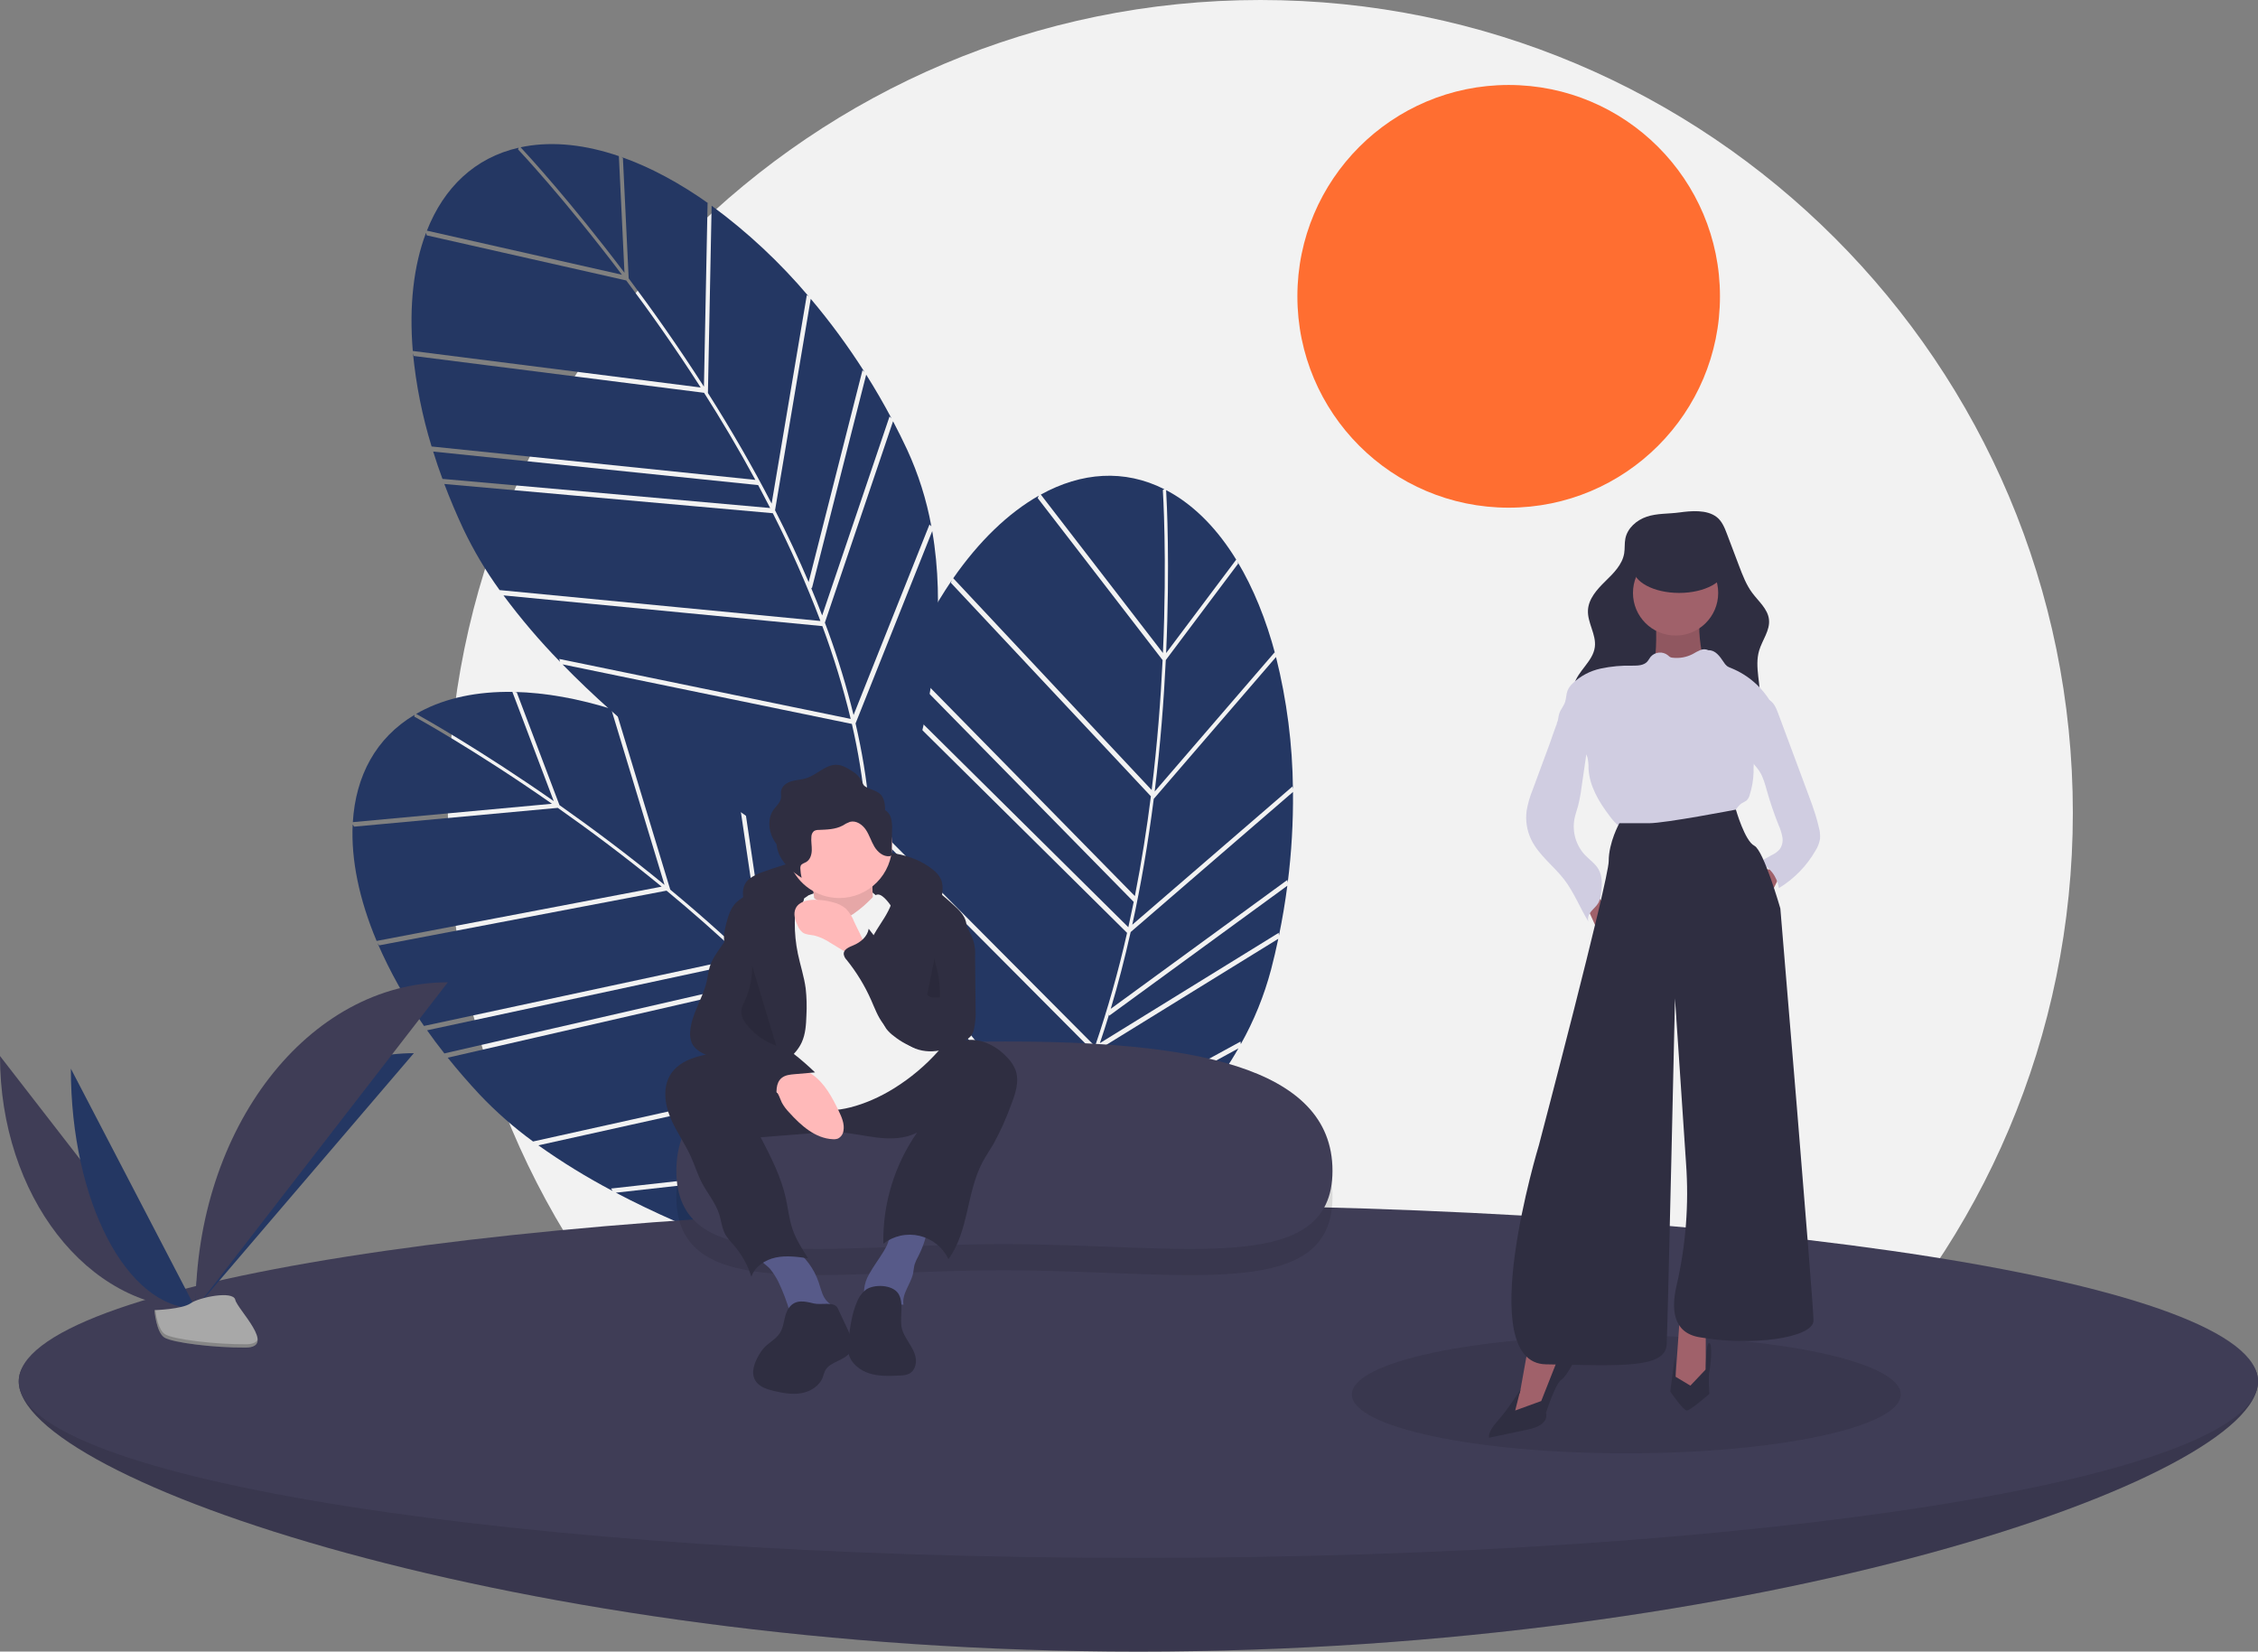<svg width="592" height="433" viewBox="0 0 592 433" fill="none" xmlns="http://www.w3.org/2000/svg">
<rect x="0" y="0" width="592" height="433" fill="#808080" stroke="none"/>
<g clip-path="url(#clip0_1426_340)">
<path d="M330.438 426.144C448.085 426.144 543.456 330.749 543.456 213.072C543.456 95.396 448.085 0 330.438 0C212.791 0 117.42 95.396 117.42 213.072C117.42 330.749 212.791 426.144 330.438 426.144Z" fill="#F2F2F2"/>
<path d="M395.543 133.099C426.138 133.099 450.94 108.291 450.94 77.689C450.94 47.087 426.138 22.279 395.543 22.279C364.949 22.279 340.147 47.087 340.147 77.689C340.147 108.291 364.949 133.099 395.543 133.099Z" fill="#FF6E31"/>
<path d="M163.312 41.405L164.826 72.981C171.103 81.355 177.874 90.938 184.557 101.381L185.512 53.209L186.038 53.545C178.308 48.022 170.449 43.795 162.785 41.113L163.312 41.405Z" fill="#243763"/>
<path d="M163.723 71.514L162.256 40.928C153.649 37.992 145.297 37.017 137.664 38.379C137.267 38.45 136.876 38.532 136.487 38.614C138.426 40.696 149.73 52.989 163.723 71.514Z" fill="#243763"/>
<path d="M233.221 109.186L233.729 109.671C231.643 105.746 229.432 101.931 227.095 98.224L212.861 154.247L212.62 154.035C213.649 156.492 214.628 158.933 215.556 161.357L233.221 109.186Z" fill="#243763"/>
<path d="M211.536 77.336L212.06 77.756C204.535 68.837 195.98 60.841 186.574 53.935L185.601 103.025C191.82 112.842 197.388 122.512 202.305 132.034L211.536 77.336Z" fill="#243763"/>
<path d="M108.28 92.662C109.08 100.936 110.714 109.109 113.156 117.055L198.038 125.812C193.607 117.638 189.033 109.97 184.592 102.981L108.496 93.33L108.28 92.662Z" fill="#243763"/>
<path d="M116.244 126.218L116.015 125.551L201.924 133.189C200.887 131.159 199.837 129.155 198.776 127.178L113.58 118.389L113.356 117.721C114.215 120.522 115.178 123.354 116.244 126.218Z" fill="#243763"/>
<path d="M226.128 97.056L226.644 97.512C222.385 90.811 217.679 84.406 212.557 78.339L203.201 133.777C206.444 140.145 209.381 146.423 212.012 152.612L226.128 97.056Z" fill="#243763"/>
<path d="M224.311 189.662C227.725 204.44 229.019 218.413 228.165 231.427C232.969 221.188 251.239 178.772 244.41 139.241L224.311 189.662Z" fill="#243763"/>
<path d="M132.004 156.095C136.549 162.22 141.5 168.033 146.823 173.495L146.616 172.755L223.034 188.48C221.046 180.228 218.565 172.102 215.604 164.147L132.004 156.095Z" fill="#243763"/>
<path d="M163.063 72.03C147.919 51.99 135.969 39.324 135.797 39.143L135.994 38.721C124.502 41.33 116.387 49.151 111.923 60.472L163.063 72.03Z" fill="#243763"/>
<path d="M216.263 163.238C216.545 163.992 216.832 164.747 217.105 165.498C219.729 172.689 221.96 180.019 223.788 187.453L243.696 137.51L244.182 137.998C242.922 131.048 240.786 124.286 237.827 117.874C236.652 115.359 235.423 112.883 234.139 110.445L216.263 163.238Z" fill="#243763"/>
<path d="M183.703 101.589C177.088 91.268 170.394 81.801 164.189 73.526L111.875 61.702L111.697 61.041C108.432 69.644 107.238 80.212 108.227 92.016L183.703 101.589Z" fill="#243763"/>
<path d="M223.344 189.792L147.484 174.182C179.392 206.945 224.034 232.072 226.883 233.66C228.212 219.225 226.705 204.398 223.344 189.792Z" fill="#243763"/>
<path d="M215.067 162.802L215.084 162.752C211.436 153.134 207.274 143.719 202.614 134.548L116.493 126.891C117.955 130.764 119.608 134.678 121.451 138.634C124.135 144.269 127.327 149.648 130.988 154.704L215.067 162.802Z" fill="#243763"/>
<path d="M324.616 147.763L305.647 173.048C305.142 183.502 304.247 195.202 302.735 207.51L334.187 171.016L334.378 171.612C331.946 162.425 328.589 154.157 324.397 147.201L324.616 147.763Z" fill="#243763"/>
<path d="M305.733 171.214L324.107 146.721C319.35 138.968 313.539 132.89 306.791 129.069C306.44 128.87 306.088 128.684 305.735 128.499C305.902 131.34 306.769 148.019 305.733 171.214Z" fill="#243763"/>
<path d="M335.238 244.567L335.32 245.264C336.216 240.911 336.946 236.562 337.51 232.216L290.824 266.283L290.774 265.966C289.999 268.515 289.197 271.02 288.366 273.479L335.238 244.567Z" fill="#243763"/>
<path d="M338.846 206.202L338.982 206.86C338.874 195.189 337.383 183.573 334.542 172.253L302.49 209.441C301.02 220.97 299.143 231.97 296.858 242.44L338.846 206.202Z" fill="#243763"/>
<path d="M249.547 152.131C244.887 159.014 240.934 166.35 237.748 174.028L297.539 234.926C299.338 225.804 300.705 216.98 301.741 208.764L249.287 152.783L249.547 152.131Z" fill="#243763"/>
<path d="M234.284 183.056L234.533 182.397L295.828 243.088C296.324 240.862 296.793 238.649 297.236 236.449L237.224 175.327L237.477 174.67C236.353 177.375 235.288 180.17 234.284 183.056Z" fill="#243763"/>
<path d="M337.51 230.699L337.617 231.38C338.609 223.502 339.069 215.566 338.993 207.626L296.437 244.354C294.874 251.328 293.132 258.037 291.213 264.482L337.51 230.699Z" fill="#243763"/>
<path d="M277.06 300.864C270.267 314.425 262.353 326.012 253.397 335.49C263.626 330.669 304.744 309.656 324.691 274.853L277.06 300.864Z" fill="#243763"/>
<path d="M227.37 216.121C226.966 223.738 227.072 231.374 227.689 238.977L228.001 238.275L276.831 299.139C280.561 291.515 283.832 283.674 286.624 275.659L227.37 216.121Z" fill="#243763"/>
<path d="M304.896 171.191C306.01 146.094 304.884 128.715 304.867 128.466L305.288 128.267C294.772 122.945 283.536 123.792 272.878 129.662L304.896 171.191Z" fill="#243763"/>
<path d="M287.711 275.378C287.448 276.139 287.187 276.904 286.919 277.656C284.354 284.869 281.399 291.938 278.066 298.83L325.245 273.065L325.309 273.751C328.77 267.594 331.436 261.024 333.246 254.196C333.945 251.511 334.577 248.819 335.143 246.122L287.711 275.378Z" fill="#243763"/>
<path d="M301.944 207.124C303.431 194.956 304.312 183.393 304.809 173.061L272.057 130.579L272.342 129.957C264.341 134.499 256.683 141.877 249.918 151.599L301.944 207.124Z" fill="#243763"/>
<path d="M276.233 300.347L227.76 239.928C231.444 285.518 249.804 333.351 250.986 336.392C261.214 326.122 269.508 313.741 276.233 300.347Z" fill="#243763"/>
<path d="M287.068 274.28L287.113 274.252C290.437 264.517 293.234 254.61 295.493 244.573L234.047 183.733C232.703 187.649 231.48 191.718 230.377 195.94C228.85 201.993 227.879 208.173 227.475 214.402L287.068 274.28Z" fill="#243763"/>
<path d="M135.486 181.522L146.683 211.083C155.24 217.106 164.641 224.126 174.224 231.992L160.246 185.883L160.85 186.041C151.791 183.177 143.012 181.588 134.894 181.406L135.486 181.522Z" fill="#243763"/>
<path d="M145.18 210.029L134.334 181.394C125.241 181.262 116.997 182.918 110.158 186.573C109.802 186.763 109.456 186.962 109.111 187.161C111.599 188.541 126.148 196.737 145.18 210.029Z" fill="#243763"/>
<path d="M222.916 224.369L223.549 224.673C220.353 221.586 217.071 218.641 213.703 215.838L217.478 273.518L217.183 273.391C218.922 275.41 220.607 277.428 222.239 279.447L222.916 224.369Z" fill="#243763"/>
<path d="M192.452 200.783L193.08 201.02C183.167 194.864 172.559 189.905 161.48 186.245L175.725 233.232C184.673 240.646 192.956 248.12 200.575 255.656L192.452 200.783Z" fill="#243763"/>
<path d="M98.988 247.283C102.306 254.905 106.384 262.172 111.162 268.973L194.595 251.058C187.855 244.655 181.135 238.776 174.752 233.503L99.4 247.851L98.988 247.283Z" fill="#243763"/>
<path d="M116.931 276.733L116.508 276.17L200.57 256.873C198.956 255.263 197.338 253.681 195.718 252.13L111.978 270.111L111.559 269.545C113.241 271.943 115.032 274.339 116.931 276.733Z" fill="#243763"/>
<path d="M212.422 215.026L213.054 215.299C206.933 210.244 200.478 205.607 193.732 201.421L201.966 257.037C207.017 262.09 211.751 267.153 216.166 272.226L212.422 215.026Z" fill="#243763"/>
<path d="M239.311 303.659C247.125 316.658 252.673 329.547 255.883 342.187C257.288 330.964 261.556 284.976 242.845 249.493L239.311 303.659Z" fill="#243763"/>
<path d="M141.151 300.275C147.367 304.694 153.872 308.692 160.622 312.241L160.196 311.601L237.732 302.929C233.291 295.696 228.421 288.735 223.147 282.085L141.151 300.275Z" fill="#243763"/>
<path d="M144.712 210.724C124.117 196.347 108.838 187.996 108.619 187.877L108.676 187.414C98.552 193.449 93.252 203.396 92.505 215.543L144.712 210.724Z" fill="#243763"/>
<path d="M223.492 281.017C223.993 281.646 224.5 282.276 224.991 282.906C229.709 288.934 234.096 295.214 238.132 301.72L241.631 248.067L242.245 248.381C238.898 242.161 234.778 236.391 229.981 231.207C228.088 229.179 226.153 227.204 224.178 225.282L223.492 281.017Z" fill="#243763"/>
<path d="M173.475 232.453C163.996 224.683 154.703 217.749 146.245 211.798L92.839 216.727L92.466 216.154C92.019 225.345 94.149 235.765 98.737 246.685L173.475 232.453Z" fill="#243763"/>
<path d="M238.432 304.081L161.463 312.689C201.933 333.983 252.153 344.077 255.354 344.707C252.157 330.568 246.141 316.933 238.432 304.081Z" fill="#243763"/>
<path d="M222.22 280.972L222.22 280.92C215.779 272.9 208.911 265.233 201.645 257.952L117.376 277.296C119.963 280.527 122.745 283.739 125.72 286.931C130.014 291.461 134.712 295.589 139.756 299.266L222.22 280.972Z" fill="#243763"/>
<path d="M592 362.166C592 387.721 460.577 433 298.458 433C136.339 433 4.916 387.721 4.916 362.166C4.916 336.612 136.339 340.459 298.458 340.459C460.577 340.459 592 336.612 592 362.166Z" fill="#3F3D56"/>
<path opacity="0.1" d="M592 362.166C592 387.721 460.577 433 298.458 433C136.339 433 4.916 387.721 4.916 362.166C4.916 336.612 136.339 340.459 298.458 340.459C460.577 340.459 592 336.612 592 362.166Z" fill="black"/>
<path d="M298.458 408.437C460.577 408.437 592 387.721 592 362.166C592 336.612 460.577 315.896 298.458 315.896C136.339 315.896 4.916 336.612 4.916 362.166C4.916 387.721 136.339 408.437 298.458 408.437Z" fill="#3F3D56"/>
<path opacity="0.1" d="M349.35 313.804C349.35 341.645 310.553 333.033 263.05 333.033C215.547 333.033 177.327 341.645 177.327 313.804C177.327 285.963 216.119 279.908 263.621 279.908C311.124 279.908 349.35 285.963 349.35 313.804Z" fill="black"/>
<path d="M349.35 306.949C349.35 334.79 310.553 326.178 263.05 326.178C215.547 326.178 177.327 334.79 177.327 306.949C177.327 279.108 216.119 273.053 263.621 273.053C311.124 273.053 349.35 279.108 349.35 306.949Z" fill="#3F3D56"/>
<path d="M196.535 230.342C197.58 229.599 198.733 229.02 199.954 228.627C207.695 225.746 215.806 223.98 224.044 223.382C231.207 222.874 238.97 223.478 244.565 227.98C245.435 228.619 246.147 229.449 246.647 230.406C247.35 231.926 247.137 233.692 246.909 235.35C246.858 235.994 246.696 236.624 246.43 237.212C245.677 238.645 243.823 239.148 242.214 238.976C240.604 238.804 239.093 238.123 237.505 237.807C236.522 237.635 235.528 237.534 234.531 237.504L224.571 236.964C218.378 236.629 212.103 236.299 206.028 237.549C204.158 237.886 202.351 238.509 200.67 239.396C199.283 240.175 198.348 241.293 197.061 239.854C194.799 237.326 193.547 232.678 196.535 230.342Z" fill="#2F2E41"/>
<path d="M211.969 234.748C211.969 234.748 225.365 228.741 230.446 235.672C235.527 242.603 227.674 239.831 227.674 239.831L218.898 242.603L209.197 240.755L211.969 234.748Z" fill="#F2F2F2"/>
<path d="M212.661 230.358C212.661 230.358 214.509 239.137 213.123 241.448C211.738 243.758 220.976 246.992 220.976 246.992L229.753 243.296C229.753 243.296 227.443 228.972 229.753 226.2L212.661 230.358Z" fill="#FFB9B9"/>
<path opacity="0.1" d="M212.661 230.358C212.661 230.358 214.509 239.137 213.123 241.448C211.738 243.758 220.976 246.992 220.976 246.992L229.753 243.296C229.753 243.296 227.443 228.972 229.753 226.2L212.661 230.358Z" fill="black"/>
<path d="M204.005 335.92C205.247 338.496 206.269 341.173 207.058 343.922C207.071 344.013 207.103 344.1 207.152 344.177C207.201 344.255 207.266 344.321 207.342 344.372C207.418 344.423 207.504 344.457 207.595 344.472C207.685 344.487 207.778 344.483 207.867 344.46L216.083 344.451C217.097 344.45 218.458 344.124 218.447 343.11C218.44 342.397 217.711 341.953 217.169 341.49C215.665 340.206 215.274 338.09 214.651 336.213C213.44 332.597 211.107 329.462 207.991 327.265C207.569 326.935 207.085 326.696 206.567 326.561C206.046 326.486 205.515 326.514 205.006 326.646C203.563 326.937 198.177 327.933 199.195 330.031C199.633 330.935 201.256 331.875 201.937 332.72C202.73 333.716 203.423 334.788 204.005 335.92Z" fill="#575A89"/>
<path d="M232.578 326.388C232.288 326.997 231.966 327.59 231.612 328.164C230.421 330.128 229.017 331.96 227.908 333.971C227.161 335.2 226.7 336.581 226.558 338.012C226.495 338.728 226.604 339.448 226.877 340.112C227.15 340.777 227.579 341.366 228.126 341.831C229.319 342.736 230.954 342.778 232.437 342.567C233.919 342.356 235.393 341.931 236.886 342.043C236.383 339.194 238.785 336.686 239.386 333.855C239.555 333.06 239.58 332.236 239.806 331.455C240.05 330.742 240.361 330.053 240.736 329.399C241.933 327.068 242.778 324.574 243.245 321.996C243.302 321.683 235.942 321.632 235.251 321.781C233.097 322.248 233.412 324.601 232.578 326.388Z" fill="#575A89"/>
<path d="M175.847 281.623C173.746 284.912 174.23 289.27 175.706 292.884C177.182 296.497 179.53 299.691 181.138 303.248C182.163 305.515 182.882 307.92 184.036 310.124C185.465 312.854 187.551 315.26 188.51 318.188C189.122 320.055 189.262 322.1 190.252 323.797C190.851 324.703 191.534 325.551 192.292 326.328C194.425 328.772 196.026 331.634 196.995 334.73C197.9 332.033 200.61 330.265 203.393 329.682C206.177 329.099 209.061 329.495 211.877 329.893C210.306 327.459 208.72 324.994 207.784 322.252C206.878 319.6 206.611 316.78 206.001 314.045C204.75 308.437 202.078 303.264 199.432 298.164L213.03 297.085C215.249 296.862 217.481 296.779 219.711 296.837C223.221 297.003 226.659 297.863 230.15 298.261C233.641 298.659 237.334 298.555 240.445 296.921C234.496 305.459 231.398 315.66 231.594 326.065C232.923 325.035 234.466 324.315 236.11 323.958C237.754 323.601 239.457 323.617 241.094 324.003C242.731 324.389 244.261 325.137 245.572 326.192C246.883 327.246 247.941 328.58 248.67 330.097C253.999 322.813 253.366 312.672 257.588 304.695C258.456 303.055 259.521 301.527 260.458 299.925C262.228 296.708 263.744 293.357 264.992 289.903C266.173 286.881 267.363 283.519 266.23 280.479C265.76 279.325 265.075 278.272 264.211 277.374C261.775 274.687 258.384 272.699 254.758 272.617C249.193 272.49 244.595 276.616 239.713 279.292C233.885 282.39 227.293 283.758 220.713 283.233C214.007 282.758 207.603 280.562 201.214 278.629C198.018 277.616 194.769 276.778 191.482 276.118C188.742 275.604 186.133 276.173 183.433 276.874C180.493 277.637 177.539 278.974 175.847 281.623Z" fill="#2F2E41"/>
<path d="M233.911 221.579C233.907 225.255 232.446 228.779 229.848 231.378C227.25 233.977 223.727 235.438 220.052 235.441C219.227 235.442 218.402 235.368 217.59 235.219C214.997 234.751 212.591 233.552 210.654 231.764C208.717 229.976 207.331 227.673 206.657 225.125C205.982 222.576 206.049 219.888 206.848 217.376C207.647 214.864 209.145 212.632 211.168 210.942C213.19 209.252 215.652 208.173 218.266 207.833C220.879 207.494 223.535 207.906 225.923 209.023C228.31 210.139 230.33 211.914 231.744 214.138C233.159 216.362 233.911 218.943 233.911 221.579Z" fill="#FFB9B9"/>
<path d="M211.969 234.748C211.969 234.748 214.509 235.903 215.433 236.827C216.357 237.751 219.129 242.834 223.748 239.6C228.367 236.365 228.829 234.517 230.215 234.517C231.601 234.517 233.449 237.289 233.449 237.289L246.152 275.409C242.728 279.274 238.76 282.621 234.372 285.343C226.981 289.963 218.205 292.274 214.047 290.426C209.89 288.577 202.037 287.191 200.651 283.495C199.265 279.798 196.956 268.709 196.956 268.709L203.423 240.524L211.969 234.748Z" fill="#F2F2F2"/>
<path d="M210.185 273.301C211.192 271.125 211.339 268.662 211.424 266.266C211.559 263.893 211.497 261.512 211.236 259.149C210.826 256.058 209.82 253.081 209.185 250.028C208.628 247.351 208.357 244.623 208.377 241.888C208.386 240.641 208.476 239.327 209.156 238.281C209.63 237.551 210.372 236.986 210.668 236.167C211.249 234.563 209.814 232.882 208.24 232.221C206.324 231.503 204.228 231.419 202.261 231.981C200.309 232.545 198.423 233.317 196.636 234.283C195.284 234.86 194.041 235.663 192.961 236.659C191.527 238.143 190.896 240.211 190.387 242.211C189.98 243.812 189.618 245.481 189.928 247.104C190.431 249.738 192.579 251.72 193.723 254.146C195.053 256.963 194.963 260.246 194.434 263.316C193.906 266.386 192.967 269.387 192.678 272.489C192.388 275.59 192.832 278.924 194.775 281.359C195.567 282.351 197.714 284.703 199.164 284.436C200.302 284.227 201.953 281.72 202.87 280.926C205.52 278.63 208.663 276.588 210.185 273.301Z" fill="#2F2E41"/>
<path d="M234.387 233.241C234.428 235.818 233.292 238.268 231.956 240.472C230.621 242.676 229.052 244.76 228.068 247.142C226.845 250.124 226.595 253.416 227.354 256.548C227.636 257.615 227.977 258.666 228.373 259.695L230.904 266.639C231.245 267.731 231.739 268.769 232.372 269.722C232.944 270.451 233.616 271.097 234.367 271.641C236.289 273.194 238.501 274.348 240.875 275.037C243.264 275.721 245.815 275.575 248.111 274.624C248.355 265.21 249.867 255.872 252.606 246.863C253.112 245.2 253.665 243.449 253.275 241.755C252.838 239.857 251.314 238.433 249.866 237.131C245.436 233.152 240.564 228.973 234.635 228.436C231.203 228.126 234.358 231.378 234.387 233.241Z" fill="#2F2E41"/>
<path d="M204.073 286.962C204.424 287.649 204.643 288.399 204.99 289.089C205.503 290.014 206.137 290.866 206.875 291.624C209.964 295.049 213.739 298.462 218.346 298.669C218.804 298.711 219.265 298.653 219.698 298.498C220.088 298.299 220.423 298.007 220.674 297.648C220.924 297.29 221.084 296.875 221.137 296.441C221.464 294.651 220.674 292.866 219.884 291.228C218.17 287.677 216.242 284.037 213.033 281.748C211.431 280.649 209.601 279.929 207.68 279.64C205.76 279.351 203.799 279.501 201.944 280.079C200.273 280.594 197.502 281.493 199.715 283.018C201.393 284.175 203.099 285.056 204.073 286.962Z" fill="#FFB9B9"/>
<path d="M223.989 241.763C223.508 240.464 222.77 239.275 221.821 238.266C220.863 237.456 219.729 236.882 218.509 236.588C216.929 236.137 215.295 235.903 213.651 235.892C211.695 235.88 209.427 236.405 208.596 238.176C207.936 239.583 208.448 241.249 209.112 242.654C209.396 243.382 209.868 244.02 210.481 244.504C211.325 245.075 212.416 245.056 213.416 245.247C214.967 245.641 216.435 246.307 217.754 247.214L221.18 249.285L227.066 252.844C226.911 252.75 226.966 248.713 226.785 248.051C226.203 245.92 224.892 243.781 223.989 241.763Z" fill="#FFB9B9"/>
<path d="M206.844 342.876C205.467 344.748 205.743 347.424 204.523 349.402C203.466 351.117 201.473 352.016 200.15 353.535C199.728 354.04 199.352 354.581 199.026 355.153C197.799 357.208 196.802 359.843 198.01 361.91C198.982 363.572 201.025 364.222 202.899 364.665C205.268 365.224 207.729 365.672 210.124 365.245C212.52 364.817 214.862 363.35 215.716 361.07C215.884 360.497 216.083 359.934 216.314 359.383C217.612 356.825 221.685 356.798 223.014 354.256C223.944 352.478 223.089 350.328 222.235 348.512L219.625 342.966C218.759 341.125 215.247 342.183 213.417 341.742C211.029 341.167 208.561 340.533 206.844 342.876Z" fill="#2F2E41"/>
<path d="M227.032 338.111C225.964 338.953 225.147 340.072 224.671 341.347C223.379 344.328 222.935 347.596 222.505 350.816C222.259 352.097 222.234 353.41 222.43 354.7C222.987 357.33 225.369 359.266 227.934 360.07C230.498 360.874 233.248 360.751 235.933 360.619C236.799 360.641 237.658 360.467 238.447 360.108C239.796 359.364 240.323 357.615 240.092 356.092C239.861 354.568 239.029 353.213 238.214 351.905C237.4 350.597 236.567 349.242 236.334 347.719C235.941 345.157 237.048 341.396 235.475 339.078C233.898 336.756 229.137 336.636 227.032 338.111Z" fill="#2F2E41"/>
<path d="M233.562 214.355C233.315 213.526 232.772 212.817 232.036 212.364C232.074 211.476 231.965 210.587 231.714 209.735C230.875 207.253 228.887 207.395 227.011 206.298C226.197 205.822 226.247 205.401 225.824 204.62C225.268 203.595 224.437 202.746 223.424 202.17C222.22 201.403 220.95 200.613 219.526 200.516C216.534 200.312 214.24 203.127 211.381 204.03C210.12 204.429 208.766 204.445 207.499 204.821C206.231 205.198 204.967 206.097 204.778 207.405C204.691 208.009 204.845 208.629 204.757 209.233C204.581 210.434 203.528 211.274 202.823 212.262C201.265 214.445 201.443 217.53 202.689 219.905C202.952 220.397 203.252 220.867 203.588 221.312C203.692 222.435 204.014 223.527 204.537 224.526C205.783 226.901 207.928 228.676 210.169 230.151C209.985 229.363 209.874 228.56 209.836 227.752C209.805 227.483 209.84 227.21 209.938 226.958C210.188 226.436 210.847 226.297 211.35 226.011C212.391 225.419 212.8 224.11 212.83 222.912C212.86 221.715 212.606 220.515 212.731 219.324C212.736 219.05 212.799 218.78 212.914 218.532C213.03 218.283 213.196 218.062 213.403 217.882C213.787 217.662 214.226 217.558 214.668 217.58C216.801 217.493 219.03 217.454 220.912 216.445C221.519 216.041 222.171 215.711 222.855 215.461C224.454 215.044 226.089 216.165 227.011 217.537C227.932 218.91 228.392 220.542 229.242 221.96C230.092 223.377 231.561 224.641 233.206 224.474C233.298 224.474 233.39 224.454 233.474 224.417C233.559 224.379 233.635 224.324 233.697 224.255C233.767 224.128 233.799 223.982 233.787 223.837L233.879 217.55C233.955 216.475 233.848 215.395 233.562 214.355Z" fill="#2F2E41"/>
<path d="M189.705 247.238C188.383 249.189 186.858 251.065 186.132 253.307C185.704 254.625 185.572 256.018 185.263 257.369C184.232 261.867 181.256 265.862 180.957 270.467C180.853 271.49 181.003 272.523 181.395 273.474C182.248 275.332 184.291 276.311 186.24 276.927C188.189 277.542 190.282 277.986 191.838 279.312C192.621 280.063 193.331 280.886 193.959 281.771C196.497 284.929 199.911 287.266 203.772 288.488C203.467 286.385 203.324 283.851 205.004 282.552C205.914 281.848 207.129 281.723 208.275 281.624L213.687 281.156C210.078 277.654 206.1 274.555 201.822 271.911C200.326 270.986 198.697 270.011 198.014 268.389C197.661 267.344 197.514 266.241 197.582 265.14C197.545 261.114 197.204 257.096 196.562 253.121C196.117 250.361 195.527 247.625 194.852 244.912C194.663 244.151 193.543 240.734 192.165 241.534C191.84 241.722 191.537 243.889 191.347 244.339C190.896 245.357 190.346 246.327 189.705 247.238Z" fill="#2F2E41"/>
<path d="M252.044 239.864L254.254 244.462C255.319 246.353 255.804 248.515 255.648 250.68L255.779 264.472C255.881 266.315 255.728 268.163 255.325 269.964C255.188 270.558 254.928 271.116 254.563 271.604C254.188 272.025 253.746 272.381 253.256 272.658C249.073 275.272 243.648 276.758 239.229 274.567C238.217 274.027 237.254 273.399 236.353 272.689C234.591 271.385 232.804 270.054 231.486 268.302C230.107 266.469 229.317 264.274 228.389 262.175C226.724 258.411 224.572 254.881 221.989 251.676C221.562 251.253 221.283 250.701 221.197 250.105C221.17 248.896 222.604 248.301 223.722 247.841C225.632 247.055 227.433 245.539 227.753 243.498C231.815 248.826 236.297 254.455 242.707 256.402C242.807 256.466 242.923 256.502 243.043 256.506C243.162 256.509 243.28 256.481 243.384 256.423C243.488 256.365 243.575 256.28 243.635 256.177C243.695 256.073 243.726 255.956 243.724 255.837C244.088 254.314 244.217 252.746 244.483 251.203C244.971 248.394 245.911 245.682 247.266 243.173C248.025 241.767 250.484 236.619 252.044 239.864Z" fill="#2F2E41"/>
<path opacity="0.1" d="M197.195 253.161C197.256 256.425 196.563 259.659 195.17 262.611C194.807 263.263 194.54 263.964 194.377 264.693C194.134 266.246 195.018 267.75 196.028 268.954C198.021 271.323 200.606 273.122 203.519 274.167" fill="black"/>
<path opacity="0.1" d="M245.191 250.41C244.866 251.286 245.161 252.255 245.412 253.155C246.14 255.766 246.479 258.47 246.42 261.18C246.431 261.228 246.429 261.277 246.416 261.324C246.403 261.37 246.378 261.413 246.344 261.448C246.31 261.483 246.268 261.508 246.222 261.523C246.176 261.537 246.126 261.54 246.079 261.53C245.012 261.596 243.792 261.603 243.068 260.816" fill="black"/>
<path opacity="0.1" d="M426.383 381.017C466.124 381.017 498.341 374.112 498.341 365.594C498.341 357.076 466.124 350.17 426.383 350.17C386.642 350.17 354.425 357.076 354.425 365.594C354.425 374.112 386.642 381.017 426.383 381.017Z" fill="black"/>
<path d="M462.362 227.925L457.222 233.066L462.362 238.207L467.502 227.925H462.362Z" fill="#A0616A"/>
<path d="M463.519 183.345C464.962 183.936 465.648 185.55 466.191 187.011L472.859 204.932L474.156 208.42C474.793 210.13 475.43 211.842 475.968 213.586C476.308 214.689 476.609 215.804 476.87 216.93C477.14 217.893 477.244 218.895 477.177 219.894C476.997 220.992 476.596 222.043 475.999 222.982C473.679 227.023 470.375 230.412 466.395 232.834C466.166 231.352 465.568 229.952 464.658 228.76C463.747 227.569 462.553 226.626 461.183 226.016L464.631 224.119C465.36 223.776 466.016 223.296 466.563 222.704C466.897 222.242 467.134 221.717 467.261 221.161C467.388 220.605 467.401 220.03 467.301 219.469C467.094 218.349 466.75 217.259 466.277 216.223C465.121 213.335 464.117 210.388 463.27 207.395C462.769 205.624 462.309 203.805 461.317 202.255C460.417 200.85 459.113 199.726 458.295 198.27C457.048 196.053 457.08 193.322 457.631 190.839C458.096 188.742 458.875 186.724 459.531 184.682C460.046 183.078 461.975 182.713 463.519 183.345Z" fill="#D0CDE1"/>
<path d="M431.731 135.466C429.079 136.362 426.678 138.456 426.135 141.202C425.883 142.475 426.037 143.798 425.826 145.078C425.334 148.047 423.005 150.314 420.856 152.42C418.707 154.526 416.488 156.973 416.331 159.978C416.159 163.268 418.545 166.351 418.132 169.62C417.653 173.418 413.642 175.879 412.651 179.577C411.989 182.046 412.8 184.705 414.135 186.885C416.678 191.039 421.025 193.859 425.655 195.371C430.284 196.883 435.214 197.201 440.084 197.252C446.013 197.314 452.451 196.805 456.906 192.891C459.451 190.635 461.049 187.5 461.38 184.115C461.803 179.581 459.911 174.896 461.216 170.533C462.038 167.788 464.097 165.28 463.79 162.431C463.489 159.645 461.057 157.67 459.388 155.419C457.83 153.318 456.884 150.836 455.957 148.39L452.787 140.018C452.164 138.373 451.479 136.642 450.09 135.562C447.49 133.54 443.308 133.937 440.268 134.354C437.447 134.741 434.443 134.55 431.731 135.466Z" fill="#2F2E41"/>
<path d="M434.183 163.054C434.183 163.054 434.494 172.367 433.563 173.298C432.632 174.229 437.287 180.438 437.287 180.438L445.666 180.127L450.011 176.713L446.287 171.746C446.287 171.746 444.735 163.675 445.976 161.813C447.218 159.95 434.183 163.054 434.183 163.054Z" fill="#A0616A"/>
<path opacity="0.1" d="M434.183 163.054C434.183 163.054 434.494 172.367 433.563 173.298C432.632 174.229 437.287 180.438 437.287 180.438L445.666 180.127L450.011 176.713L446.287 171.746C446.287 171.746 444.735 163.675 445.976 161.813C447.218 159.95 434.183 163.054 434.183 163.054Z" fill="black"/>
<path d="M414.787 234.916L420.063 246.712L424.097 241.746L416.028 231.191L414.787 234.916Z" fill="#A0616A"/>
<path d="M400.667 353.031L398.494 365.138L394.77 370.415L396.942 371.656L400.667 371.035L405.011 369.483L406.873 362.344L410.287 353.031H400.667Z" fill="#A0616A"/>
<path d="M440.39 345.581L439.149 362.965L442.252 365.448L447.218 361.102V348.375L440.39 345.581Z" fill="#A0616A"/>
<path d="M439.304 166.624C445.474 166.624 450.476 161.621 450.476 155.449C450.476 149.277 445.474 144.274 439.304 144.274C433.134 144.274 428.132 149.277 428.132 155.449C428.132 161.621 433.134 166.624 439.304 166.624Z" fill="#A0616A"/>
<path d="M447.925 170.48C447.59 170.319 447.225 170.231 446.853 170.224C446.482 170.217 446.113 170.29 445.772 170.438C445.095 170.738 444.437 171.081 443.802 171.465C442.172 172.314 440.323 172.65 438.498 172.43C438.284 172.414 438.074 172.36 437.879 172.271C437.671 172.142 437.48 171.988 437.31 171.812C436.649 171.274 435.804 171.015 434.955 171.088C434.106 171.161 433.318 171.561 432.758 172.204C432.43 172.613 432.205 173.102 431.847 173.485C430.92 174.477 429.389 174.517 428.032 174.514C425.217 174.436 422.402 174.694 419.648 175.283C416.882 175.88 414.334 177.23 412.287 179.185C411.728 179.71 411.283 180.345 410.979 181.05C410.605 182.016 410.654 183.1 410.317 184.08C409.943 185.171 409.112 186.066 408.776 187.17C408.523 188.001 408.559 188.927 408.135 189.685C409.949 191.256 411.485 193.349 413.299 194.92C414.5 195.959 415.757 197.084 416.208 198.607C416.411 199.546 416.501 200.506 416.477 201.466C416.701 206.058 419.191 210.223 421.975 213.881C422.738 214.966 423.652 215.937 424.688 216.765C426.095 217.723 427.693 218.365 429.372 218.646C432.543 219.295 435.806 219.291 439.042 219.259C442.386 219.226 445.789 219.155 448.968 218.115C450.586 217.664 452.042 216.76 453.164 215.509C454.471 213.903 454.982 211.579 456.765 210.527C457.197 210.329 457.606 210.085 457.985 209.798C458.349 209.404 458.606 208.924 458.733 208.403C459.357 206.453 459.701 204.425 459.754 202.378C459.708 201.15 459.792 199.921 460.003 198.71C460.311 197.643 460.761 196.622 461.339 195.674L465.036 188.968C465.337 188.423 465.259 187.621 465.286 186.999C465.258 186.103 464.983 185.231 464.491 184.482C462.093 180.243 458.326 176.945 453.809 175.128C453.453 175.007 453.113 174.841 452.8 174.634C452.43 174.323 452.117 173.95 451.876 173.532C450.895 172.053 449.697 170.387 447.925 170.48Z" fill="#D0CDE1"/>
<path d="M401.852 207.003C401.123 208.775 400.587 210.622 400.255 212.51C399.898 215.118 400.319 217.774 401.464 220.144C403.456 224.246 407.378 227.028 410.146 230.651C412.718 234.018 414.25 238.053 416.477 241.657C416.089 240.74 416.561 239.677 417.196 238.91C417.832 238.143 418.644 237.507 419.11 236.626C419.428 235.945 419.627 235.214 419.7 234.465C420.033 232.231 420.212 229.802 419.073 227.851C418.216 226.383 416.735 225.407 415.562 224.176C414.389 222.922 413.527 221.411 413.046 219.764C412.564 218.116 412.476 216.379 412.789 214.691C413.014 213.529 413.429 212.414 413.74 211.272C414.125 209.737 414.417 208.181 414.613 206.611L416.01 197.009C416.382 194.456 416.696 191.63 415.251 189.492C414.969 189.045 414.578 188.676 414.116 188.419C413.734 188.244 413.327 188.129 412.909 188.079C411.388 187.83 409.328 187.164 408.585 188.794C407.689 190.762 407.065 192.907 406.315 194.935L401.852 207.003Z" fill="#D0CDE1"/>
<path d="M455.115 212.256C455.115 212.256 436.666 215.826 432.321 215.826H424.563C424.563 215.826 421.77 220.792 421.77 225.759C421.77 230.726 403.46 300.26 403.46 300.26C403.46 300.26 386.08 357.377 405.322 357.687C424.563 357.998 436.666 358.929 436.976 352.41C437.287 345.892 439.149 261.768 439.149 261.768L442.046 305.024C442.824 315.732 441.993 326.497 439.579 336.959C438.19 342.824 438.405 349.254 445.356 350.548C458.7 353.031 475.459 350.858 475.459 346.202C475.459 341.546 466.769 238.176 466.769 238.176C466.769 238.176 462.424 222.965 459.942 221.724C457.459 220.482 455.115 212.256 455.115 212.256Z" fill="#2F2E41"/>
<path d="M397.253 369.794L404.08 367.31L408.735 355.514L413.701 354.894C413.701 354.894 410.908 360.792 409.356 361.723C407.804 362.654 405.322 370.415 405.322 370.415C405.322 370.415 406.563 373.519 400.666 374.76C394.77 376.002 390.425 376.933 390.425 376.933C390.425 376.933 389.805 375.692 392.598 372.588C395.391 369.483 398.652 364.257 398.652 364.257L397.253 369.794Z" fill="#2F2E41"/>
<path d="M439.149 355.514L437.907 364.827C437.907 364.827 441.321 369.794 442.252 369.794C443.183 369.794 448.149 365.448 448.149 365.448C448.149 365.448 447.838 360.792 448.149 359.55C448.459 358.308 449.08 352.41 448.149 352.1C447.218 351.789 447.218 359.018 447.218 359.018L443.183 363.275L439.293 360.942L439.149 355.514Z" fill="#2F2E41"/>
<path d="M440.235 155.449C446.919 155.449 452.338 152.53 452.338 148.93C452.338 145.33 446.919 142.411 440.235 142.411C433.55 142.411 428.132 145.33 428.132 148.93C428.132 152.53 433.55 155.449 440.235 155.449Z" fill="#2F2E41"/>
<path d="M0 276.857C0 313.425 22.935 343.016 51.279 343.016L0 276.857Z" fill="#3F3D56"/>
<path d="M51.279 343.016C51.279 306.037 76.873 276.113 108.503 276.113L51.279 343.016Z" fill="#243763"/>
<path d="M18.579 280.172C18.579 314.908 33.205 343.016 51.279 343.016L18.579 280.172Z" fill="#243763"/>
<path d="M51.279 343.016C51.279 295.765 80.862 257.529 117.421 257.529L51.279 343.016Z" fill="#3F3D56"/>
<path d="M40.491 343.483C40.491 343.483 47.763 343.259 49.955 341.697C52.147 340.136 61.142 338.272 61.685 340.776C62.229 343.28 72.614 353.228 64.404 353.294C56.193 353.36 45.327 352.015 43.139 350.682C40.952 349.349 40.491 343.483 40.491 343.483Z" fill="#A8A8A8"/>
<path opacity="0.2" d="M64.55 352.422C56.34 352.489 45.473 351.143 43.286 349.81C41.62 348.795 40.956 345.153 40.734 343.473C40.58 343.48 40.491 343.483 40.491 343.483C40.491 343.483 40.952 349.349 43.139 350.682C45.327 352.015 56.194 353.36 64.404 353.294C66.774 353.275 67.592 352.431 67.547 351.182C67.218 351.937 66.314 352.408 64.55 352.422Z" fill="black"/>
</g>
<defs>
<clipPath id="clip0_1426_340">
<rect width="592" height="433" fill="white"/>
</clipPath>
</defs>
</svg>
